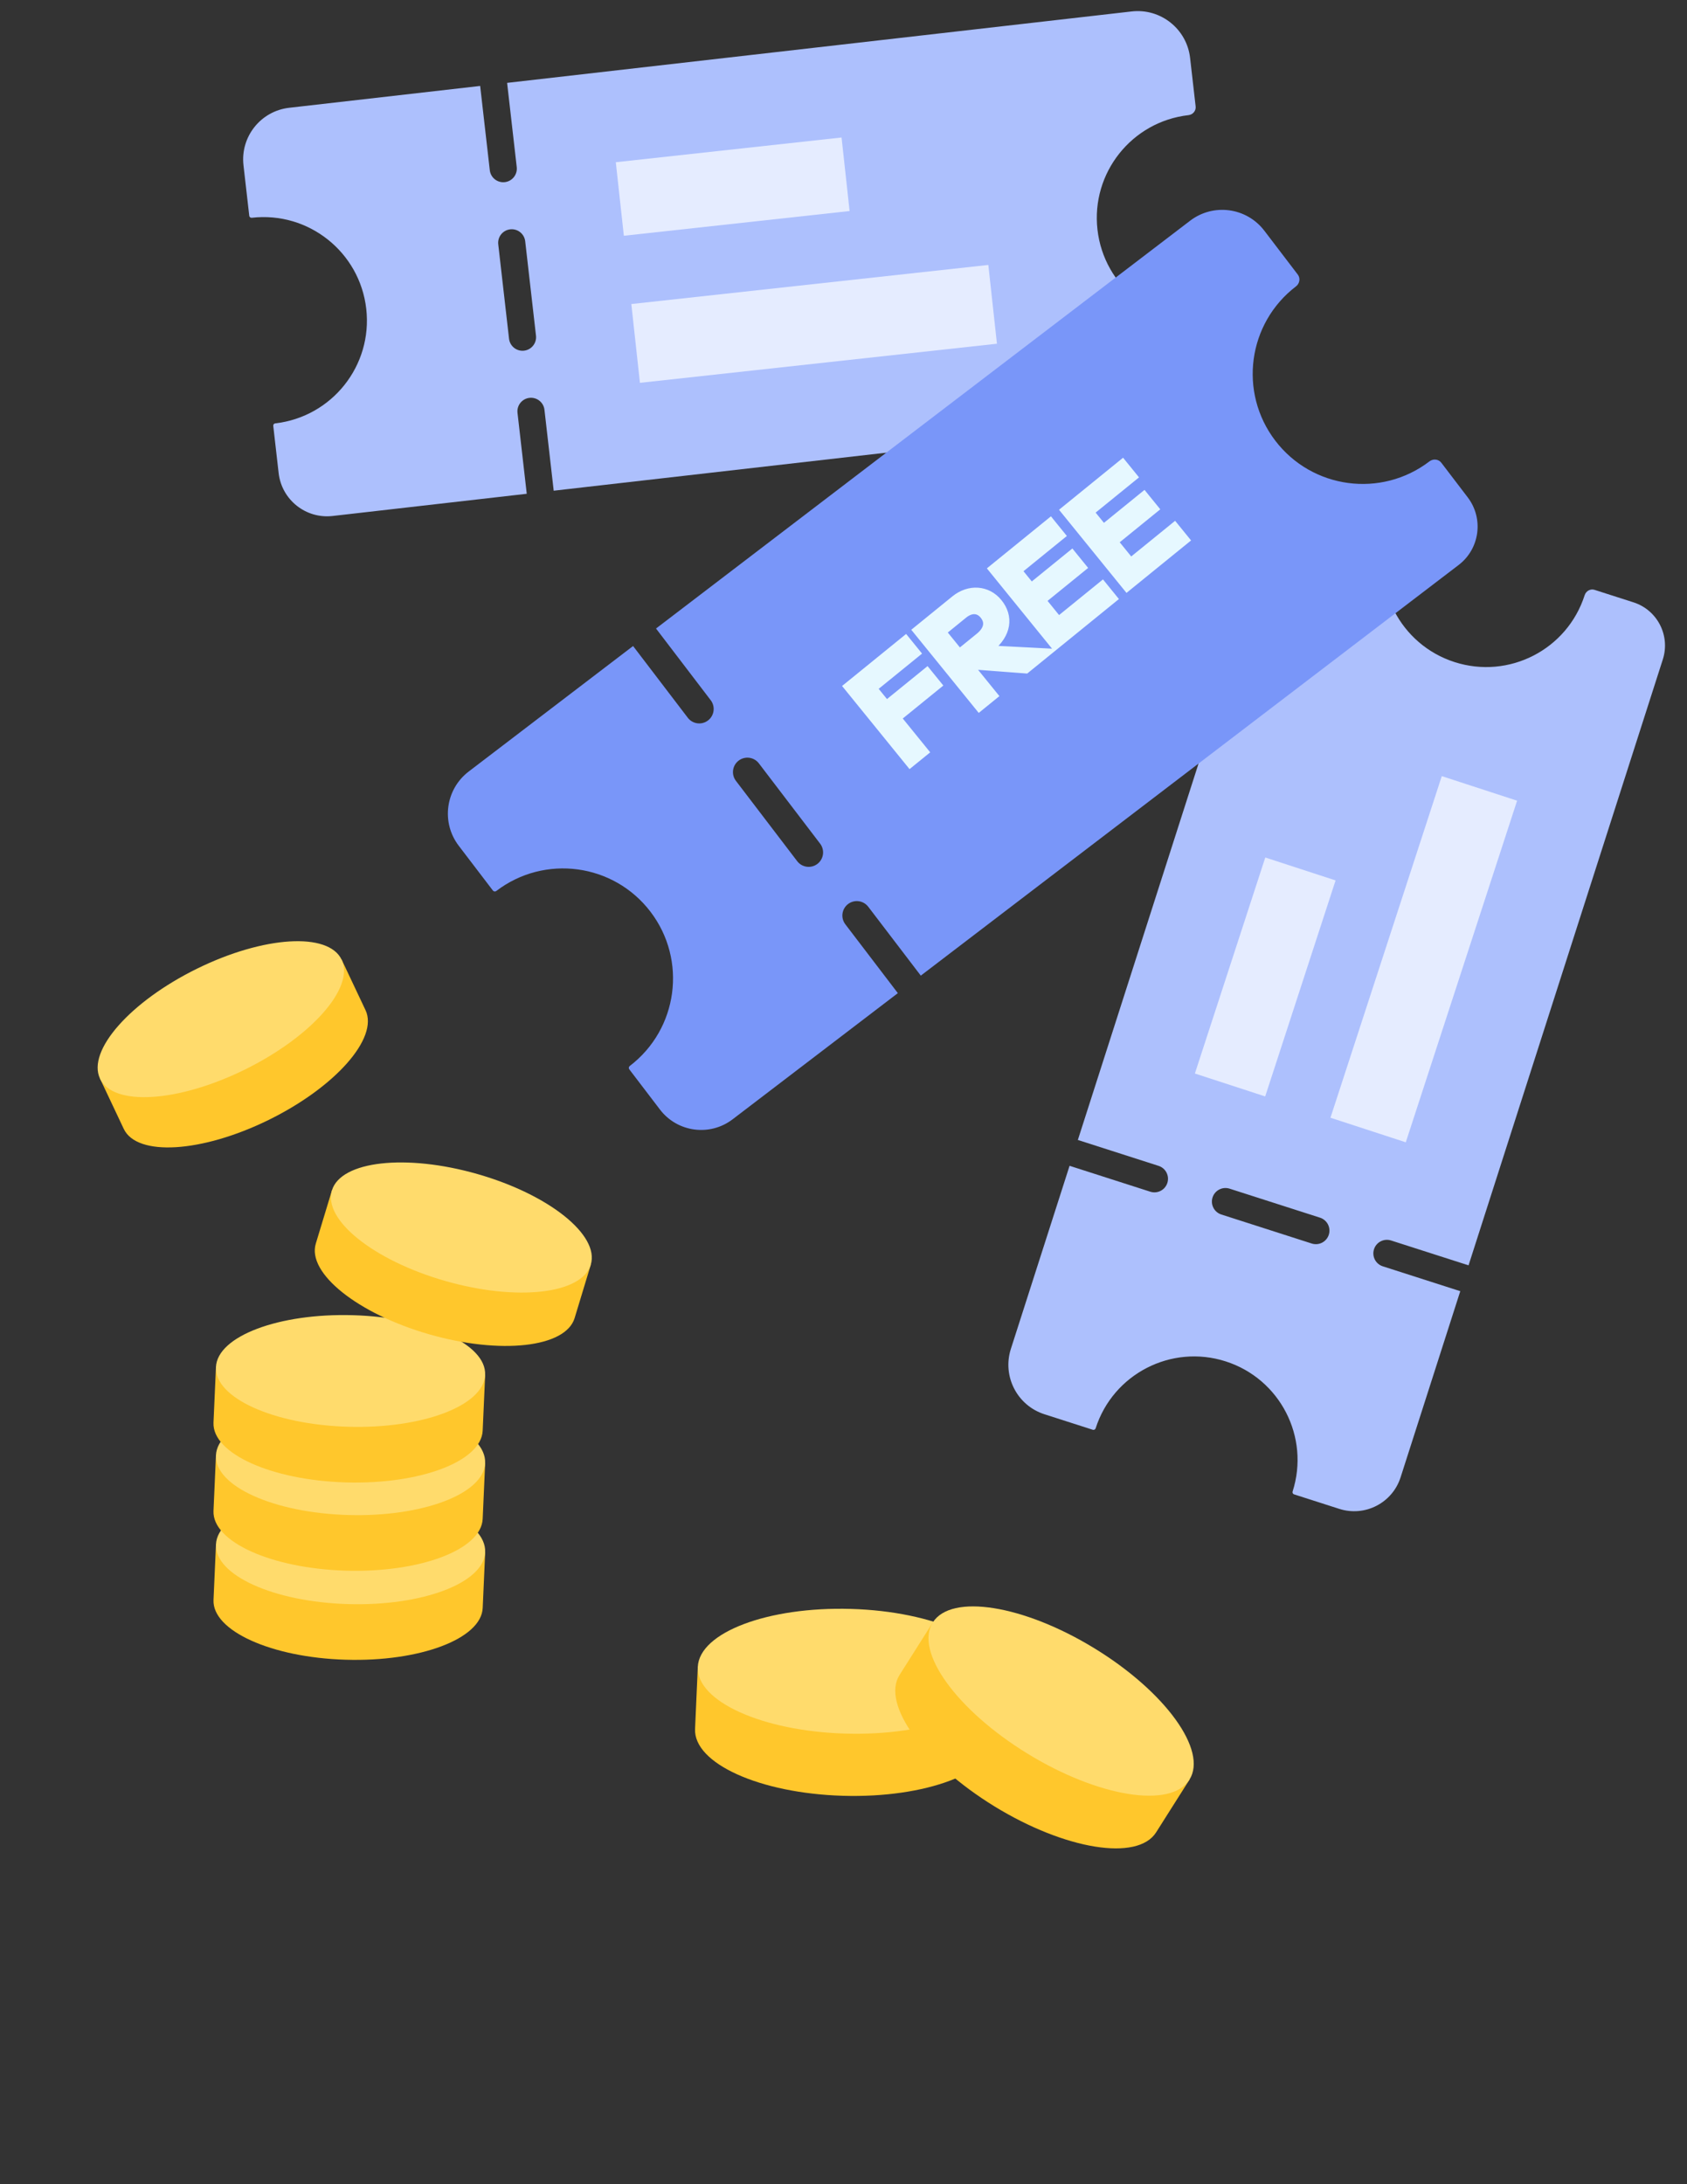 <svg width="255" height="330" viewBox="0 0 255 330" fill="none" xmlns="http://www.w3.org/2000/svg">
<rect x="0" y="0" width="255" height="330" fill="#333333" stroke="none"/>
<path fill-rule="evenodd" clip-rule="evenodd" d="M161.672 176.136L152.798 203.801C151.474 207.929 153.747 212.35 157.875 213.674L165.187 216.019C165.365 216.076 165.556 215.976 165.613 215.797C168.25 207.576 177.052 203.049 185.274 205.686C193.495 208.323 198.022 217.126 195.385 225.347C195.328 225.526 195.424 225.718 195.602 225.775L202.442 227.969C206.316 229.212 210.463 227.079 211.706 223.206L220.728 195.079L209.014 191.321C207.936 190.976 207.342 189.821 207.688 188.743C208.034 187.665 209.188 187.071 210.266 187.417L221.98 191.174L251.346 99.627C252.502 96.022 250.517 92.162 246.912 91.006L241.026 89.118C240.397 88.916 239.734 89.294 239.532 89.922C236.895 98.144 228.092 102.671 219.871 100.033C211.65 97.396 207.123 88.594 209.76 80.373C209.962 79.744 209.642 79.051 209.013 78.849L201.976 76.592C197.783 75.247 193.293 77.556 191.948 81.749L162.924 172.231L175.126 176.145C176.204 176.491 176.798 177.645 176.452 178.724C176.106 179.802 174.951 180.396 173.873 180.05L161.672 176.136ZM184.611 183.494C183.532 183.148 182.939 181.994 183.285 180.916C183.63 179.837 184.785 179.244 185.863 179.59L199.529 183.973C200.607 184.319 201.201 185.473 200.855 186.551C200.509 187.63 199.355 188.223 198.276 187.878L184.611 183.494Z" fill="#ADC0FD"/>
<rect x="180.614" y="162.192" width="34.328" height="11.177" transform="rotate(-71.943 180.614 162.192)" fill="#E5ECFF"/>
<rect x="201.107" y="168.873" width="54.286" height="11.975" transform="rotate(-71.943 201.107 168.873)" fill="#E5ECFF"/>
<path fill-rule="evenodd" clip-rule="evenodd" d="M72.579 12.985L43.713 16.284C39.405 16.776 36.312 20.668 36.805 24.975L37.677 32.604C37.698 32.79 37.868 32.922 38.054 32.901C46.632 31.92 54.381 38.08 55.361 46.658C56.341 55.236 50.182 62.984 41.604 63.965C41.418 63.986 41.282 64.153 41.304 64.339L42.119 71.476C42.581 75.518 46.232 78.419 50.274 77.958L79.621 74.603L78.224 62.381C78.096 61.256 78.903 60.24 80.028 60.111C81.153 59.983 82.169 60.79 82.298 61.915L83.695 74.138L179.215 63.221C182.976 62.791 185.677 59.393 185.247 55.632L184.545 49.49C184.47 48.835 183.853 48.385 183.197 48.46C174.619 49.441 166.87 43.281 165.89 34.703C164.91 26.125 171.069 18.377 179.647 17.396C180.302 17.321 180.803 16.744 180.728 16.088L179.889 8.746C179.389 4.371 175.436 1.229 171.061 1.729L76.653 12.52L78.108 25.25C78.236 26.375 77.428 27.391 76.303 27.52C75.178 27.648 74.162 26.841 74.034 25.716L72.579 12.985ZM75.314 36.919C75.185 35.794 75.993 34.778 77.118 34.65C78.243 34.521 79.259 35.329 79.388 36.454L81.018 50.712C81.146 51.837 80.338 52.854 79.213 52.982C78.088 53.111 77.072 52.303 76.944 51.178L75.314 36.919Z" fill="#ADC0FD"/>
<rect x="93.082" y="24.509" width="34.328" height="11.177" transform="rotate(-6.247 93.082 24.509)" fill="#E5ECFF"/>
<rect x="95.428" y="45.936" width="54.286" height="11.975" transform="rotate(-6.247 95.428 45.936)" fill="#E5ECFF"/>
<path fill-rule="evenodd" clip-rule="evenodd" d="M95.693 97.605L70.847 116.567C67.334 119.247 66.66 124.267 69.34 127.78L74.508 134.551C74.629 134.71 74.856 134.738 75.015 134.617C82.316 129.045 92.751 130.447 98.322 137.748C103.894 145.049 102.492 155.484 95.191 161.055C95.033 161.176 95 161.403 95.121 161.561L99.756 167.636C102.381 171.076 107.298 171.736 110.738 169.111L135.715 150.049L127.777 139.647C127.046 138.689 127.23 137.321 128.187 136.59C129.145 135.859 130.513 136.043 131.244 137.001L139.183 147.403L220.481 85.361C223.682 82.918 224.297 78.342 221.853 75.141L217.864 69.913C217.438 69.355 216.629 69.281 216.071 69.707C208.77 75.279 198.335 73.877 192.764 66.576C187.192 59.275 188.594 48.84 195.895 43.269C196.453 42.843 196.595 42.043 196.169 41.485L191.108 34.853C188.427 31.341 183.407 30.666 179.895 33.347L99.16 94.959L107.429 105.794C108.16 106.752 107.976 108.12 107.018 108.851C106.061 109.582 104.692 109.398 103.962 108.44L95.693 97.605ZM111.238 117.975C110.508 117.018 110.692 115.649 111.649 114.919C112.607 114.188 113.975 114.372 114.706 115.329L123.967 127.465C124.698 128.423 124.514 129.791 123.557 130.522C122.599 131.253 121.231 131.069 120.5 130.111L111.238 117.975Z" fill="#7996F9"/>
<path d="M137.209 96.872L136.894 96.484L136.506 96.799L128.376 103.4L127.987 103.715L128.303 104.103L137.24 115.111L137.555 115.5L137.943 115.184L139.516 113.908L139.904 113.593L139.589 113.204L135.755 108.482L141.5 103.817L141.888 103.502L141.573 103.114L140.449 101.73L140.134 101.342L139.746 101.657L134.001 106.321L132.116 104L138.285 98.991L138.673 98.676L138.358 98.287L137.209 96.872ZM149.696 98.024L149.786 97.951C151.056 96.92 151.816 95.737 152.018 94.505C152.222 93.264 151.846 92.046 150.985 90.985C149.299 88.909 146.466 88.713 144.277 90.49L138.836 94.907L138.448 95.223L138.763 95.611L147.7 106.619L148.015 107.007L148.403 106.692L149.976 105.415L150.364 105.1L150.049 104.712L146.721 100.613L154.907 101.236L155.105 101.251L155.26 101.125L157.509 99.299L158.519 98.479L157.219 98.412L149.696 98.024ZM166.261 88.558L160.013 93.63L157.642 90.711L163.387 86.047L163.776 85.732L163.46 85.344L162.337 83.96L162.022 83.572L161.633 83.887L155.889 88.551L154.004 86.229L160.173 81.22L160.561 80.905L160.246 80.517L159.097 79.102L158.782 78.713L158.394 79.029L150.263 85.629L149.875 85.945L150.19 86.333L159.128 97.341L159.443 97.729L159.831 97.414L168.04 90.749L168.428 90.434L168.113 90.046L166.964 88.631L166.649 88.242L166.261 88.558ZM177.166 79.704L170.918 84.776L168.548 81.857L174.293 77.193L174.681 76.878L174.366 76.49L173.242 75.106L172.927 74.717L172.539 75.033L166.794 79.697L164.909 77.375L171.079 72.366L171.467 72.051L171.152 71.663L170.003 70.248L169.687 69.859L169.299 70.174L161.169 76.775L160.781 77.091L161.096 77.479L170.033 88.487L170.349 88.875L170.737 88.56L178.946 81.895L179.334 81.58L179.019 81.192L177.87 79.776L177.554 79.388L177.166 79.704ZM145.729 92.921C146.303 92.455 146.856 92.272 147.329 92.294C147.793 92.316 148.243 92.536 148.624 93.006C149.044 93.523 149.171 94.037 149.078 94.526C148.983 95.029 148.64 95.584 147.968 96.129L145.023 98.521L142.563 95.492L145.729 92.921Z" fill="#E6F8FF" stroke="#E6F8FF"/>
<path d="M32.274 241.726C32.067 246.381 41.008 250.427 52.246 250.762C63.48 251.098 72.757 247.596 72.963 242.942L73.338 234.517L32.648 233.301L32.274 241.726Z" fill="#FFC72C"/>
<path d="M52.608 242.355C41.373 242.027 32.434 237.988 32.645 233.334C32.855 228.679 42.133 225.171 53.369 225.499C64.605 225.826 73.543 229.865 73.333 234.52C73.123 239.174 63.844 242.682 52.608 242.355Z" fill="#FFDB6C"/>
<path d="M32.271 228.267C32.064 232.922 41.005 236.968 52.243 237.303C63.477 237.639 72.754 234.138 72.96 229.483L73.335 221.058L32.645 219.842L32.271 228.267Z" fill="#FFC72C"/>
<path d="M52.605 228.896C41.37 228.568 32.431 224.53 32.642 219.875C32.852 215.22 42.13 211.712 53.366 212.04C64.602 212.367 73.54 216.406 73.33 221.061C73.12 225.715 63.841 229.223 52.605 228.896Z" fill="#FFDB6C"/>
<path d="M32.271 214.934C32.064 219.589 41.005 223.635 52.243 223.97C63.477 224.306 72.754 220.804 72.96 216.15L73.335 207.725L32.645 206.509L32.271 214.934Z" fill="#FFC72C"/>
<path d="M52.605 215.563C41.369 215.235 32.431 211.196 32.642 206.542C32.852 201.887 42.13 198.379 53.366 198.707C64.602 199.034 73.54 203.073 73.33 207.728C73.12 212.382 63.841 215.89 52.605 215.563Z" fill="#FFDB6C"/>
<path d="M47.736 187.888C46.384 192.346 54.045 198.479 64.85 201.587C75.651 204.693 85.506 203.597 86.858 199.139L89.307 191.068L50.184 179.818L47.736 187.888Z" fill="#FFC72C"/>
<path d="M67.282 193.53C56.477 190.432 48.817 184.306 50.173 179.848C51.529 175.39 61.387 174.289 72.192 177.387C82.997 180.486 90.657 186.612 89.301 191.07C87.945 195.527 78.087 196.629 67.282 193.53Z" fill="#FFDB6C"/>
<path d="M105.062 261.219C104.831 266.42 114.823 270.941 127.381 271.317C139.936 271.692 150.302 267.779 150.533 262.577L150.952 253.162L105.48 251.804L105.062 261.219Z" fill="#FFC72C"/>
<path d="M127.786 261.921C115.23 261.555 105.242 257.042 105.477 251.84C105.711 246.638 116.08 242.718 128.636 243.084C141.192 243.45 151.181 247.963 150.946 253.165C150.711 258.367 140.342 262.287 127.786 261.921Z" fill="#FFDB6C"/>
<path d="M135.974 253.058C133.188 257.457 139.61 266.347 150.32 272.916C161.026 279.483 171.966 281.241 174.753 276.843L179.796 268.882L141.018 245.097L135.974 253.058Z" fill="#FFC72C"/>
<path d="M155.342 264.965C144.629 258.405 138.207 249.523 140.996 245.127C143.786 240.73 154.732 242.484 165.444 249.044C176.157 255.603 182.58 264.485 179.79 268.882C177 273.278 166.054 271.525 155.342 264.965Z" fill="#FFDB6C"/>
<path d="M18.706 170.555C20.697 174.767 30.492 174.168 40.586 169.217C50.677 164.267 57.244 156.838 55.253 152.626L51.649 145.001L15.102 162.93L18.706 170.555Z" fill="#FFC72C"/>
<path d="M36.98 161.613C26.892 166.571 17.102 167.175 15.114 162.961C13.126 158.747 19.692 151.311 29.78 146.353C39.868 141.395 49.657 140.792 51.645 145.006C53.634 149.22 47.067 156.655 36.98 161.613Z" fill="#FFDB6C"/>
</svg>
